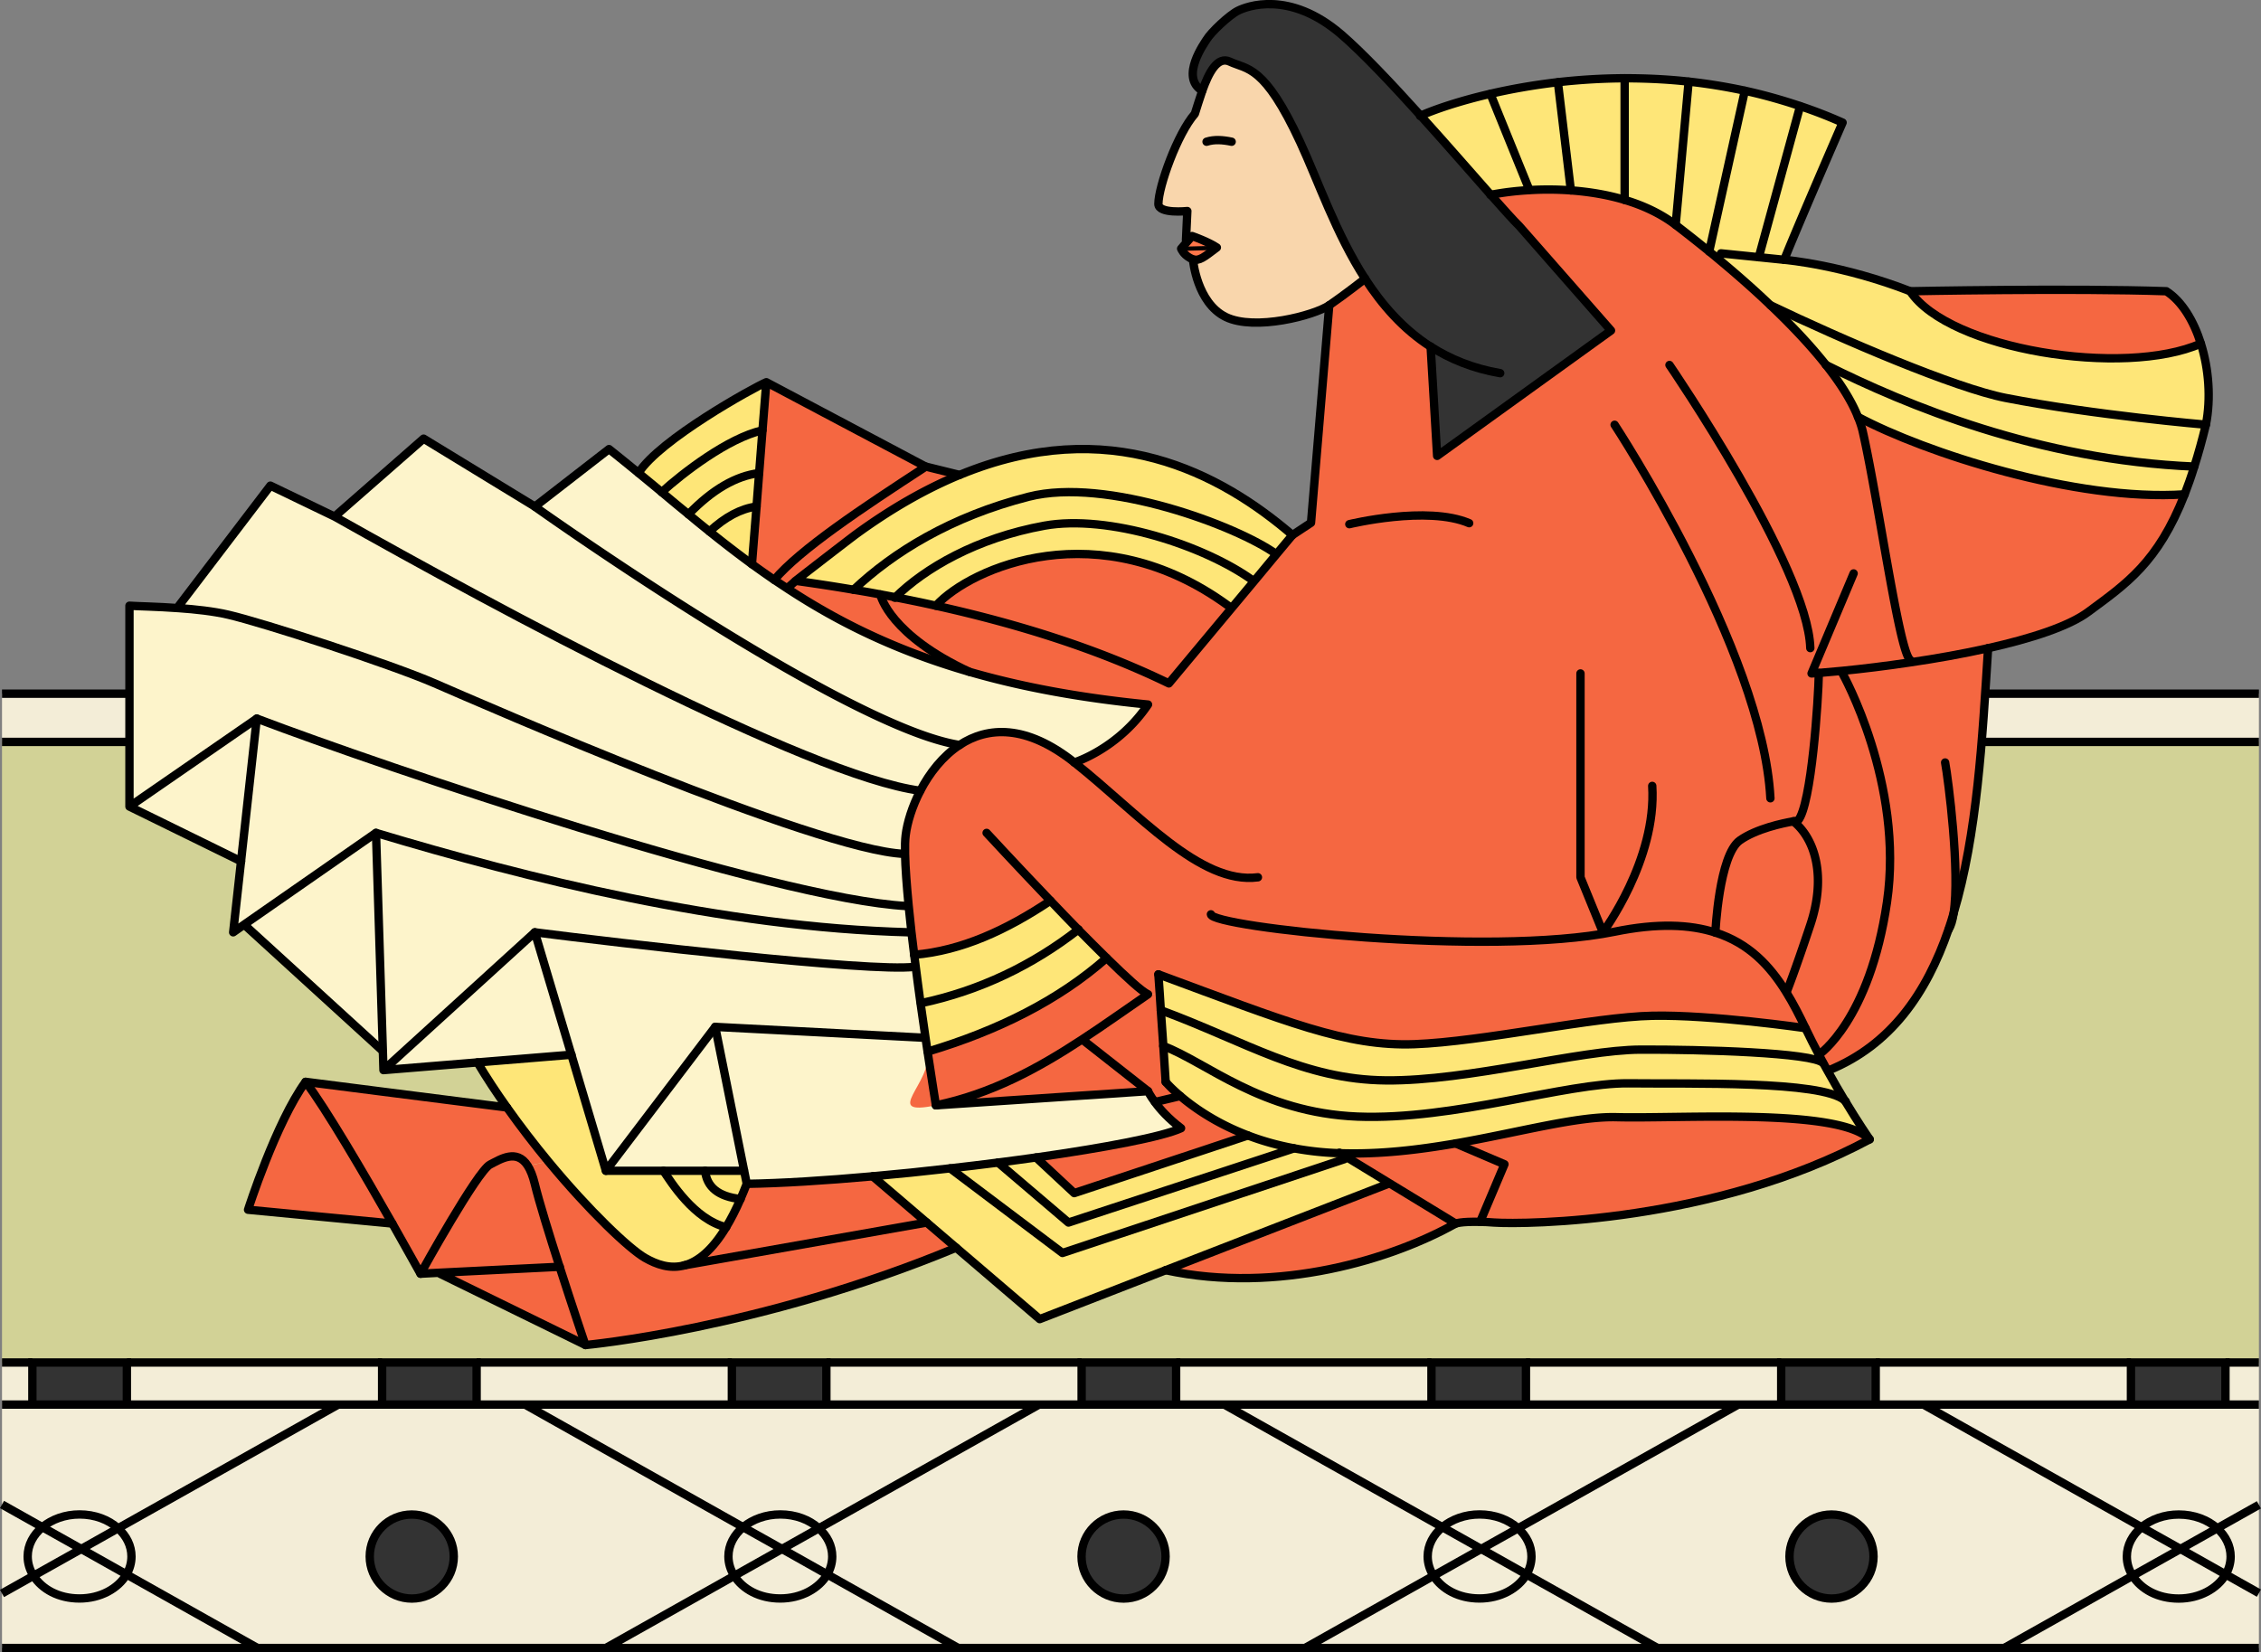 <svg xmlns="http://www.w3.org/2000/svg" viewBox="0 0 270.35 197.59"><rect x="0" y="0" width="270.35" height="197.59" fill="#808080" stroke="none"/><defs><style>.cls-1{stroke-miterlimit:10}.cls-1,.cls-3{fill:none;stroke:#000}.cls-10,.cls-11,.cls-5,.cls-6,.cls-7{stroke-width:0}.cls-5{fill:#f3edd7}.cls-3{stroke-linecap:round;stroke-linejoin:round}.cls-6{fill:#333}.cls-7{fill:#fdf4cb}.cls-10{fill:#fee678}.cls-11{fill:#f56741}</style></defs><g id="_レイヤー_3" data-name="レイヤー 3"><path d="M.24 162.95h3.62v5.03H.24zM270.1 190.53v6.56h-30.45l15.35-8.63c1.03 1.61 3.11 2.72 5.51 2.72s4.62-1.18 5.62-2.88l3.97 2.23Z" class="cls-5"/><path d="M270.1 179.97v10.56l-3.97-2.23c.38-.65.59-1.38.59-2.14 0-1.3-.62-2.48-1.61-3.38l4.99-2.8ZM270.1 167.98v11.99l-4.99 2.8c-1.14-1.01-2.77-1.64-4.59-1.64s-3.31.58-4.44 1.51l-26.09-14.66h40.11ZM270.1 82.96v5.77H.24v-5.77H270.1zM266.11 162.95h3.99v5.03h-3.99z" class="cls-5"/><path d="M266.72 186.15c0 .76-.21 1.49-.59 2.14l-5.42-3.05 4.39-2.47c1 .89 1.61 2.08 1.61 3.38ZM260.72 185.25l5.42 3.05c-1 1.7-3.13 2.88-5.62 2.88s-4.48-1.1-5.51-2.72l5.71-3.21Z" class="cls-5"/><path d="M254.8 162.95h11.3v5.03h-11.3z" class="cls-6"/><path d="m265.11 182.78-4.39 2.47-4.64-2.6c1.13-.93 2.7-1.51 4.44-1.51 1.82 0 3.46.63 4.59 1.64Z" class="cls-5"/><path d="m260.72 185.25-5.71 3.21c-.44-.69-.69-1.48-.69-2.31 0-1.37.68-2.6 1.77-3.51l4.64 2.6Z" class="cls-5"/><path d="m229.99 167.98 26.09 14.66c-1.09.9-1.77 2.14-1.77 3.51 0 .83.25 1.62.69 2.31l-15.35 8.63h-41.48l-15.65-8.8c.38-.65.59-1.38.59-2.14 0-1.3-.62-2.48-1.61-3.37l26.33-14.8h22.15Zm-5.96 18.17c0-2.77-2.25-5.02-5.02-5.02s-5.03 2.25-5.03 5.02 2.25 5.03 5.03 5.03 5.02-2.25 5.02-5.03Z" class="cls-5"/><path d="M254.8 167.98H224.29v-5.03h30.51v5.03z" class="cls-5"/><path d="M212.98 162.95h11.3v5.03h-11.3zM219.01 181.13c2.77 0 5.02 2.25 5.02 5.02s-2.25 5.03-5.02 5.03-5.03-2.25-5.03-5.03 2.25-5.02 5.03-5.02Z" class="cls-6"/><path d="m207.84 167.98-26.33 14.8c-1.14-1.02-2.77-1.65-4.59-1.65s-3.31.58-4.44 1.51l-26.09-14.66h61.45ZM182.46 167.98v-5.03h30.52v5.03h-30.52zM198.18 197.09h-42.13l15.35-8.63c1.03 1.61 3.12 2.72 5.51 2.72s4.62-1.18 5.62-2.88l15.65 8.8Z" class="cls-5"/><path d="M183.12 186.15c0 .76-.21 1.49-.59 2.14l-5.42-3.05 4.39-2.47c1 .89 1.61 2.07 1.61 3.37ZM177.11 185.25l5.42 3.05c-1 1.7-3.13 2.88-5.62 2.88s-4.48-1.1-5.51-2.72l5.71-3.21Z" class="cls-5"/><path d="M171.16 162.95h11.3v5.03h-11.3z" class="cls-6"/><path d="M176.91 181.13c1.82 0 3.46.63 4.59 1.65l-4.39 2.47-4.64-2.6c1.13-.93 2.7-1.51 4.44-1.51Z" class="cls-5"/><path d="m177.11 185.25-5.71 3.21c-.44-.69-.69-1.48-.69-2.31 0-1.37.68-2.6 1.77-3.51l4.64 2.6Z" class="cls-5"/><path d="m146.39 167.98 26.09 14.66c-1.09.9-1.77 2.14-1.77 3.51 0 .83.25 1.62.69 2.31l-15.35 8.63h-41.48l-15.65-8.8c.38-.65.59-1.38.59-2.14 0-1.3-.62-2.48-1.61-3.37l26.33-14.8h22.15Zm-7.02 18.17c0-2.77-2.25-5.02-5.02-5.02s-5.03 2.25-5.03 5.02 2.25 5.03 5.03 5.03 5.02-2.25 5.02-5.03Z" class="cls-5"/><path d="M171.16 167.98h-30.52v-5.03h30.52v5.03z" class="cls-5"/><path d="M129.33 162.95h11.3v5.03h-11.3zM134.35 181.13c2.77 0 5.02 2.25 5.02 5.02s-2.25 5.03-5.02 5.03-5.03-2.25-5.03-5.03 2.25-5.02 5.03-5.02Z" class="cls-6"/><path d="m124.24 167.98-26.33 14.8c-1.14-1.02-2.77-1.65-4.59-1.65s-3.31.58-4.44 1.51l-26.09-14.66h61.45ZM129.33 167.98H98.82v-5.03h30.51v5.03zM114.57 197.09H72.44l15.35-8.63c1.03 1.61 3.11 2.72 5.51 2.72s4.62-1.18 5.62-2.88l15.65 8.8Z" class="cls-5"/><path d="M99.52 186.15c0 .76-.21 1.49-.59 2.14l-5.42-3.05 4.39-2.47c1 .89 1.61 2.07 1.61 3.37ZM93.51 185.25l5.42 3.05c-1 1.7-3.13 2.88-5.62 2.88s-4.48-1.1-5.51-2.72l5.71-3.21Z" class="cls-5"/><path d="M87.51 162.95h11.3v5.03h-11.3z" class="cls-6"/><path d="M93.31 181.13c1.82 0 3.46.63 4.59 1.65l-4.39 2.47-4.64-2.6c1.13-.93 2.7-1.51 4.44-1.51Z" class="cls-5"/><path d="m93.51 185.25-5.71 3.21c-.44-.69-.69-1.48-.69-2.31 0-1.37.68-2.6 1.77-3.51l4.64 2.6Z" class="cls-5"/><path d="m62.78 167.98 26.09 14.66c-1.09.9-1.77 2.14-1.77 3.51 0 .83.25 1.62.69 2.31l-15.35 8.63H30.78l-15.65-8.8c.38-.65.59-1.38.59-2.14 0-1.3-.62-2.48-1.61-3.37l26.33-14.8h22.34Zm-8.53 18.17c0-2.77-2.25-5.02-5.02-5.02s-5.03 2.25-5.03 5.02 2.25 5.03 5.03 5.03 5.02-2.25 5.02-5.03Z" class="cls-5"/><path d="M87.51 167.98H56.99v-5.03h30.52v5.03z" class="cls-5"/><path d="M45.69 162.95h11.3v5.03h-11.3zM49.24 181.13c2.77 0 5.02 2.25 5.02 5.02s-2.25 5.03-5.02 5.03-5.03-2.25-5.03-5.03 2.25-5.02 5.03-5.02Z" class="cls-6"/><path d="M45.69 167.98H15.17v-5.03h30.52v5.03zM30.78 197.09H.24v-6.52L4 188.46c1.03 1.61 3.12 2.72 5.51 2.72s4.62-1.18 5.62-2.88l15.65 8.8ZM15.73 186.15c0 .76-.21 1.49-.59 2.14l-5.42-3.05 4.39-2.47c1 .89 1.61 2.07 1.61 3.37Z" class="cls-5"/><path d="M3.87 162.95h11.3v5.03H3.87z" class="cls-6"/><path d="m9.72 185.25 5.42 3.05c-1 1.7-3.13 2.88-5.62 2.88s-4.48-1.1-5.51-2.72l5.71-3.21ZM9.52 181.13c1.82 0 3.46.63 4.59 1.65l-4.39 2.47-4.64-2.6c1.13-.93 2.7-1.51 4.44-1.51Z" class="cls-5"/><path d="m9.72 185.25-5.71 3.21c-.44-.69-.69-1.48-.69-2.31 0-1.37.68-2.6 1.77-3.51l4.64 2.6Z" class="cls-5"/><path d="m.24 179.93 4.84 2.72c-1.09.9-1.77 2.14-1.77 3.51 0 .83.25 1.62.69 2.31l-3.76 2.11v-10.64Z" class="cls-5"/><path d="M212.98 162.95H.24V88.73H270.1v74.22H212.98z" style="fill:#d2d296;stroke-width:0"/><path d="M.24 167.98h40.2l-26.33 14.8c-1.14-1.02-2.77-1.65-4.59-1.65s-3.31.58-4.44 1.51l-4.84-2.72v-11.95Z" class="cls-5"/><path d="M270.1 197.09H.24M.24 82.96H270.1M.24 88.73H270.1M266.11 162.95h3.99M224.29 162.95h30.51M182.46 162.95h30.52M140.64 162.95h30.52M98.82 162.95h30.51M56.99 162.95h30.52M15.17 162.95h30.52M.24 162.95h3.63M266.11 167.98h3.99M224.29 167.98H254.8M182.46 167.98h30.52M140.64 167.98h30.52M98.82 167.98h30.51M56.99 167.98h30.52M15.17 167.98h30.52M.24 167.98h3.63M72.45 197.09l15.35-8.63 5.71-3.21 4.39-2.47 26.34-14.8" class="cls-1"/><path d="m114.57 197.09-15.64-8.79-5.42-3.05-4.64-2.6-26.09-14.67M139.37 186.15c0 2.78-2.25 5.03-5.02 5.03s-5.03-2.25-5.03-5.03 2.25-5.02 5.03-5.02 5.02 2.25 5.02 5.02ZM224.02 186.15c0 2.78-2.25 5.03-5.02 5.03s-5.03-2.25-5.03-5.03 2.25-5.02 5.03-5.02 5.02 2.25 5.02 5.02Z" class="cls-1"/><path d="M97.9 182.78c1 .89 1.61 2.07 1.61 3.37 0 .76-.21 1.49-.59 2.14-1 1.7-3.13 2.88-5.62 2.88s-4.48-1.1-5.51-2.72c-.44-.69-.69-1.48-.69-2.31 0-1.37.68-2.6 1.77-3.51 1.13-.93 2.7-1.51 4.44-1.51 1.82 0 3.46.63 4.59 1.65ZM.24 190.57 4 188.46l5.72-3.21 4.39-2.47 26.33-14.8" class="cls-1"/><path d="m30.78 197.09-15.64-8.79-5.42-3.05-4.64-2.6-4.84-2.72" class="cls-1"/><path d="M14.11 182.78c1 .89 1.61 2.07 1.61 3.37 0 .76-.21 1.49-.59 2.14-1 1.7-3.13 2.88-5.62 2.88s-4.48-1.1-5.51-2.72c-.44-.69-.69-1.48-.69-2.31 0-1.37.68-2.6 1.77-3.51 1.13-.93 2.7-1.51 4.44-1.51 1.82 0 3.46.63 4.59 1.65ZM156.05 197.09l15.35-8.63 5.71-3.21 4.4-2.47 26.33-14.8" class="cls-1"/><path d="m198.18 197.09-15.65-8.79-5.42-3.05-4.63-2.6-26.09-14.67" class="cls-1"/><path d="M181.51 182.78c1 .89 1.61 2.07 1.61 3.37 0 .76-.21 1.49-.59 2.14-1 1.7-3.13 2.88-5.62 2.88s-4.48-1.1-5.51-2.72c-.44-.69-.69-1.48-.69-2.31 0-1.37.68-2.6 1.77-3.51 1.13-.93 2.7-1.51 4.44-1.51 1.82 0 3.46.63 4.59 1.65ZM239.65 197.09l15.35-8.63 5.72-3.21 4.39-2.47 4.99-2.81" class="cls-1"/><path d="m270.1 190.53-3.97-2.23-5.41-3.05-4.64-2.6-26.09-14.67" class="cls-1"/><path d="M265.11 182.78c1 .89 1.61 2.08 1.61 3.38 0 .76-.21 1.49-.59 2.14-1 1.7-3.13 2.88-5.62 2.88s-4.48-1.1-5.51-2.72c-.44-.69-.69-1.48-.69-2.31 0-1.37.68-2.6 1.77-3.51 1.13-.93 2.7-1.51 4.44-1.51 1.82 0 3.46.63 4.59 1.64ZM54.26 186.15c0 2.78-2.25 5.03-5.02 5.03s-5.03-2.25-5.03-5.03 2.25-5.02 5.03-5.02 5.02 2.25 5.02 5.02ZM3.87 162.95h11.3v5.03H3.87zM45.69 162.95h11.3v5.03h-11.3zM87.51 162.95h11.3v5.03h-11.3zM129.33 162.95h11.3v5.03h-11.3zM171.16 162.95h11.3v5.03h-11.3zM212.98 162.95h11.3v5.03h-11.3zM254.8 162.95h11.3v5.03h-11.3z" class="cls-1"/></g><g id="_レイヤー_2" data-name="レイヤー 2"><path d="M114.74 56.8c17.86-7.38 31.21-.19 39.8 7.19l-1.92 2.3-.06-.05c-4.61-3.33-20.23-9.2-29.54-6.84-9.31 2.37-16.22 6.66-20.95 11.13-2.27-.39-4.59-.74-6.94-1.07 0 0 3.99-3.11 7.09-5.47 4.38-3.21 8.56-5.56 12.51-7.19Z" class="cls-10"/><path d="M92.58 69.34c3.06-3.62 10.46-8.56 18.11-13.54l4.05 1c-3.95 1.63-8.13 3.98-12.51 7.19-3.11 2.36-7.09 5.47-7.09 5.47l-1.02.9c-.52-.34-1.03-.68-1.54-1.02Z" class="cls-11"/><path d="M263.16 41.09c.95 3.02 1.22 6.56.6 9.71 0 0-13.3-1.14-23.94-3.2-6.03-1.18-19.51-6.95-28.13-11.09-2.14-2.05-4.36-3.98-6.37-5.64l.47-.56 4.51.46 3.03.31c.31.03 7.02.63 15.06 3.76 4.65 7 25.6 10.32 34.75 6.26Z" class="cls-10"/><path d="M263.16 41.09c-9.14 4.06-30.09.74-34.75-6.26 0 0 19.4-.39 30.62 0 1.84 1.18 3.26 3.5 4.13 6.26Z" class="cls-11"/><path d="M263.76 50.8c-.45 1.84-.91 3.51-1.39 5.01-18.66-.79-34.35-7.32-44.02-12.14-1.91-2.43-4.25-4.87-6.65-7.16 8.62 4.14 22.1 9.91 28.13 11.09 10.64 2.07 23.94 3.2 23.94 3.2Z" class="cls-10"/><path d="M262.37 55.8c-.37 1.2-.76 2.3-1.15 3.31-13.06.89-31.15-5.02-39.05-9.26-.79-1.97-2.14-4.07-3.81-6.19 9.67 4.82 25.36 11.35 44.02 12.14Z" class="cls-10"/><path d="M222.16 49.86c7.9 4.24 26 10.14 39.05 9.26-3.2 8.19-6.99 10.7-11.5 14.04-2.35 1.75-6.89 3.21-12 4.36-3 .67-6.19 1.24-9.27 1.69l-.04-.29c-1.33-1-3.77-18.92-5.65-27.23-.13-.59-.33-1.21-.59-1.83Z" class="cls-11"/><path d="M233.59 109.25v.03c-.18.63-.38 1.26-.59 1.88-2.64 7.7-6.95 13.84-14.28 16.84l-.17.1c-.17-.31-.35-.63-.53-.96-.17-.32-.35-.65-.52-.98 0 0 6.08-4.07 8.15-18.26 2.07-14.19-5.32-27.34-5.32-27.34l-.03-.31c2.44-.24 5.25-.58 8.17-1.02 3.08-.45 6.28-1.02 9.27-1.69-.69 10.84-1.3 22.3-4.13 31.73Z" class="cls-11"/><path d="M205.12 111.54c3.99 1.28 6.51 3.96 8.45 7.09.86 1.38 1.6 2.85 2.31 4.32 0 0-11.23-1.62-18.29-1.48-7.06.15-20.28 3.11-28.45 3.4-8.16.3-15.33-2.7-30.62-8.35l.16 2.28-1.4.1c-.74-.33-2.62-2.05-4.95-4.34-1.06-1.04-2.21-2.2-3.39-3.39-1.1-1.14-2.23-2.31-3.33-3.46-5.22 3.49-10.6 5.99-16.3 6.47-.11-.91-.23-1.82-.33-2.71-.12-1.08-.23-2.13-.33-3.13-.23-2.41-.4-4.57-.43-6.23-.02-.89 0-1.65.07-2.21.18-1.5.77-3.44 1.75-5.33 1.09-2.1 2.67-4.14 4.71-5.48 3.35-2.2 7.95-2.47 13.7 2.09 0 0 5.25-1.62 8.82-6.93-8.31-.82-15.32-2.16-21.38-3.92-9.39-4.38-10.57-8.99-10.63-9.24.6.1 1.2.22 1.79.34 1.64.31 3.26.64 4.86 1.01 10.25 2.27 19.62 5.29 27.85 9.29l7.48-8.97 2.71-3.25 2.67-3.22 1.92-2.3 2.22-1.48 2.18-26.01c1.84-1.26 4.29-3.18 4.29-3.18 2.04 3.15 4.55 6.02 7.82 8.12s.78 13.08.78 13.08l20.79-14.99-10.96-12.49c-.67-.65-1.88-2.01-3.43-3.75a35 35 0 0 1 4.62-.56c1.56-.1 3.26-.1 4.98.03 2.14.16 4.34.51 6.43 1.14 2.21.66 4.31 1.63 6.1 3 1.12.86 2.5 1.94 4.01 3.17.3.25.63.51.95.79 2.01 1.67 4.23 3.59 6.37 5.64 2.41 2.29 4.74 4.73 6.65 7.15 1.68 2.13 3.02 4.23 3.81 6.2.26.63.46 1.24.59 1.83 1.88 8.31 4.32 26.23 5.65 27.23l.04.29c-2.92.44-5.73.78-8.17 1.02-1 .1-1.94.18-2.8.25-.05 3.09-.87 15.8-2.49 17.65 0 0-.2.03-.55.1-1.26.21-4.43.88-6.4 2.27-2.51 1.77-2.93 11.04-2.93 11.04Z" class="cls-11"/><path d="M220.31 80.54s7.39 13.15 5.32 27.34c-2.08 14.19-8.15 18.26-8.15 18.26-.54-1.02-1.08-2.08-1.61-3.19-.71-1.48-1.45-2.94-2.31-4.32l.1-.05s.89-2.16 2.8-7.93c1.93-5.75.63-10.3-2.02-12.42.35-.07.55-.1.55-.1 1.62-1.85 2.44-14.56 2.49-17.65.86-.07 1.8-.16 2.8-.25l.03.31ZM223.54 136.24l.02.02c-18.58 9.98-41.15 10.2-44.92 9.95-.63-.04-1.18-.07-1.66-.08l2.92-6.89-5.84-2.49c7.63-1.33 14.47-3.26 19.23-3.14 7.75.2 26.6-1.12 30.26 2.63Z" class="cls-11"/><path d="M160.26 137.92c-.43 0-.88-.03-1.32-.06-1.49-.1-2.9-.28-4.22-.53a30.03 30.03 0 0 1-5.51-1.54c-3.82-1.46-6.49-3.36-8.08-4.71-1.17-1-1.75-1.69-1.75-1.69l-.29-4.29c5.11 1.89 11.69 7.98 23.24 8.44 11.56.45 24.85-4.05 32.38-3.98 7.41.09 23.07-.34 25.86 2.04l.02.02c1.61 2.67 2.81 4.41 2.95 4.62-3.66-3.75-22.5-2.43-30.26-2.63-4.76-.12-11.6 1.81-19.23 3.14-4.41.76-9.09 1.33-13.79 1.17Z" class="cls-10"/><path d="M218.53 128.08c.72 1.29 1.42 2.48 2.04 3.53-2.79-2.38-18.45-1.95-25.86-2.04-7.53-.08-20.81 4.43-32.38 3.98-11.56-.46-18.14-6.55-23.24-8.44l-.3-4.28c10.19 3.77 17.08 8.31 26.94 8.39 9.86.09 23.12-3.65 30.41-3.68 7.29-.03 20.64.36 21.84 1.61.18.31.36.63.53.95Z" class="cls-10"/><path d="M217.48 126.14c.17.33.35.66.52.98-1.21-1.24-14.55-1.63-21.84-1.6-7.28.03-20.54 3.77-30.41 3.68-9.86-.08-16.75-4.62-26.94-8.39l-.13-2.01-.16-2.28c15.29 5.65 22.46 8.65 30.62 8.35 8.17-.3 21.39-3.26 28.45-3.4 7.06-.15 18.29 1.48 18.29 1.48.53 1.1 1.07 2.17 1.61 3.19Z" class="cls-10"/><path d="M214.44 98.23c2.66 2.13 3.95 6.68 2.02 12.42-1.92 5.77-2.8 7.93-2.8 7.93l-.1.05c-1.94-3.13-4.45-5.81-8.45-7.09 0 0 .42-9.27 2.93-11.04 1.97-1.39 5.14-2.06 6.4-2.27Z" class="cls-11"/><path d="M215.24 12.7c1.68.56 3.38 1.22 5.07 1.97-5.58 12.88-6.9 16.2-6.97 16.4l-3.03-.31 4.94-18.06Z" class="cls-10"/><path d="m215.24 12.7-4.94 18.06-4.51-.46-.47.56c-.32-.28-.64-.54-.95-.78s4.26-19.21 4.26-19.21c2.18.47 4.38 1.08 6.61 1.83Z" class="cls-10"/><path d="m208.63 10.86-4.26 19.21c-1.51-1.23-2.89-2.31-4.01-3.17l1.55-17.13c2.2.23 4.44.59 6.72 1.09ZM201.91 9.76l-1.55 17.14c-1.79-1.36-3.88-2.34-6.1-3V9.36c2.46 0 5.02.11 7.65.4Z" class="cls-10"/><path d="M194.26 9.36V23.9c-2.09-.63-4.29-.98-6.43-1.14l-1.55-12.93c2.49-.29 5.17-.47 7.99-.48Z" class="cls-10"/><path d="M171.06 41.45c-3.27-2.11-5.78-4.98-7.82-8.13-3.5-5.42-5.6-11.67-7.76-16.33-4.32-9.31-6.32-8.65-8.42-9.64-1.48-.69-2.52 1.31-3.3 3.51-2.73-1.62.35-5.81.52-6.11.53-.89 2.71-2.94 3.76-3.46 1.04-.52 6.13-2.49 12.34 2.83 2.51 2.15 6.02 5.87 9.49 9.72 3.06 3.39 6.08 6.87 8.38 9.46 1.55 1.75 2.76 3.1 3.43 3.75l10.96 12.49-20.79 14.99-.78-13.08Z" class="cls-6"/><path d="m186.28 9.84 1.55 12.93c-1.72-.12-3.41-.12-4.98-.03v-.07l-4.65-11.44a71.33 71.33 0 0 1 8.07-1.4Z" class="cls-10"/><path d="M182.85 22.67v.07c-1.71.1-3.28.3-4.61.56-2.3-2.6-5.32-6.08-8.38-9.46 1.68-.73 4.58-1.74 8.35-2.61s4.64 11.45 4.64 11.45Z" class="cls-10"/><path d="m179.89 139.24-2.92 6.89c-2.36-.06-2.93.21-2.93.21l-7.99-4.87-5.13-3.13-.67-.41c4.7.16 9.38-.41 13.79-1.17l5.84 2.49Z" class="cls-11"/><path d="m166.06 141.47 7.99 4.87c-7.54 4.25-21.23 8.47-34.67 5.58s26.61-10.34 26.61-10.34l.07-.11Z" class="cls-11"/><path d="m166.06 141.47-.07.11-26.61 10.33-15.06 5.85-9.98-8.54-3.53-3.01-6.46-5.53c3.03-.27 6.16-.59 9.26-.95l13.42 10.12 33.71-11.23.18-.3 5.13 3.13Z" class="cls-10"/><path d="M163.23 33.33s-2.45 1.92-4.29 3.18c-1.8 1.22-8.91 3.1-12.38 1.41-3.47-1.7-3.92-6.84-3.92-6.84v-.06c.74.23 1.28-.22 2.85-1.41-1.03-.7-2.96-1.37-2.96-1.37l-.55.63-.17-.15.16-3.48s-3.46.37-3.46-.85c0-2.07 2.28-8.42 4.36-10.78.26-.81.55-1.79.88-2.73.78-2.2 1.82-4.2 3.3-3.51 2.1.99 4.1.33 8.42 9.64 2.16 4.66 4.26 10.91 7.76 16.33Z" style="stroke-width:0;fill:#f9d6ac"/><path d="m160.93 138.33-.18.3-33.71 11.23-13.42-10.12c1.93-.22 3.85-.45 5.72-.69l8.42 7.17 26.97-8.86a35.526 35.526 0 0 0 5.54.58l.67.41Z" class="cls-10"/><path d="m154.72 137.33-26.97 8.87-8.42-7.17c1.55-.2 3.06-.4 4.54-.61l4.58 4.26 20.76-6.89c1.63.63 3.46 1.16 5.51 1.54ZM105.26 71.09c-1.05-.2-2.12-.39-3.19-.56 4.73-4.47 11.64-8.76 20.95-11.13 9.31-2.36 24.93 3.52 29.54 6.84l.06.05-2.67 3.22-.05-.04c-5.84-4.25-17.36-7.99-25.01-6.61-8.13 1.47-14.33 5.11-17.83 8.57-.59-.12-1.19-.23-1.79-.34Z" class="cls-10"/><path d="m149.95 69.51-2.71 3.25-.38-.32c-15.44-11.26-30.74-4.6-34.95 0-1.6-.36-3.22-.69-4.86-1.01 3.51-3.46 9.71-7.1 17.83-8.57 7.65-1.38 19.17 2.36 25.01 6.61l.05.04Z" class="cls-10"/><path d="m149.21 135.8-20.76 6.89-4.58-4.26c8.3-1.18 15.14-2.48 17.35-3.5-1.52-1.15-2.52-2.28-3.13-3.13l3.03-.72c1.59 1.35 4.26 3.26 8.08 4.71ZM147.24 72.76l-7.48 8.97c-8.23-4-17.61-7.02-27.85-9.29 4.21-4.6 19.51-11.26 34.95 0l.38.32Z" class="cls-11"/><path d="M142.53 28.23s1.93.67 2.96 1.37c-1.57 1.19-2.11 1.64-2.85 1.41-.12-.04-.26-.1-.4-.18-.78-.43-1.02-1.09-1.02-1.09l.76-.88.55-.63Z" style="fill:#ff764a;stroke-width:0"/><path d="m139.1 125.1.29 4.29s.57.69 1.75 1.69l-3.03.72c-.59-.78-.82-1.3-.82-1.3l-7.88-6.19c2.67-1.75 5.25-3.6 7.88-5.4l1.4-.1.13 2.01.3 4.28Z" class="cls-11"/><path d="m88.98 140.02-3.46-17.22 25 1.3.14-.02c.09.58.17 1.14.25 1.68.56 3.79 1 6.42 1 6.42l25.35-1.69s.23.52.82 1.3c.61.84 1.61 1.98 3.13 3.13-2.21 1.02-9.05 2.32-17.35 3.5a390.708 390.708 0 0 1-10.26 1.3c-3.11.36-6.23.68-9.26.95-5.66.51-10.97.84-15.06.9l-.31-1.55Z" class="cls-7"/><path d="m137.27 130.5-25.35 1.69c6.63-1.37 12.19-4.42 17.47-7.88l7.88 6.19Z" class="cls-11"/><path d="M132.32 114.57c2.33 2.29 4.21 4.01 4.95 4.34-2.63 1.8-5.22 3.66-7.88 5.4-5.28 3.46-10.84 6.51-17.47 7.88s-.43-2.63-1-6.42c8.46-2.53 15.69-6.16 21.4-11.2Z" class="cls-11"/><path d="M79.13 58.85c1.07.89 2.14 1.78 3.2 2.65.83.7 1.67 1.38 2.51 2.06 1.66 1.33 3.33 2.63 5.07 3.9.87.63 1.75 1.27 2.67 1.88.5.35 1.02.69 1.54 1.02.1.07.21.14.32.21 5.94 3.85 12.73 7.23 21.45 9.76 6.07 1.76 13.08 3.11 21.38 3.92-3.57 5.3-8.82 6.93-8.82 6.93-5.75-4.57-10.35-4.29-13.7-2.09-13.69-2.09-50.8-28.51-50.8-28.51l8.87-6.88c1.2.96 2.37 1.91 3.53 2.86.94.77 1.86 1.54 2.78 2.29Z" class="cls-7"/><path d="M128.93 111.17c1.18 1.2 2.33 2.35 3.39 3.39-5.71 5.04-12.95 8.67-21.4 11.2-.08-.54-.16-1.09-.25-1.68-.19-1.29-.39-2.67-.59-4.11h.03c7.06-1.51 13.36-4.57 18.82-8.81Z" class="cls-10"/><path d="M125.6 107.72c1.09 1.15 2.22 2.32 3.33 3.46-5.46 4.25-11.76 7.3-18.82 8.8h-.03c-.2-1.42-.39-2.89-.58-4.37l-.18-1.42c5.7-.48 11.08-2.98 16.3-6.47Z" class="cls-10"/><path d="M66.92 151.5c-1.22-3.79-2.45-7.78-2.97-9.92-.23-.96-.52-1.66-.84-2.16l2.46-.5c4.91 5.94 9.65 10.43 11.56 11.53 1.35.77 2.99 1.38 4.78.87l28.89-5.11 3.53 3.01c-23.49 9.75-44.32 11.64-44.32 11.64-.08-.25-1.57-4.66-3.08-9.36Z" class="cls-11"/><path d="m110.81 146.21-28.89 5.11c1.55-.45 3.23-1.75 4.91-4.54.57-.94 1.15-2.06 1.72-3.37.25-.56.49-1.17.75-1.82 4.09-.06 9.39-.39 15.06-.9l6.46 5.53ZM91.63 45.71l19.06 10.1c-7.65 4.98-15.06 9.92-18.11 13.54-.91-.62-1.8-1.25-2.67-1.88l.55-6.88.31-4 .4-5.11.46-5.77Z" class="cls-11"/><path d="m68.32 126.14-4.37-14.64c9.83 1.26 40.1 4.79 45.36 4.13l.18-.03a394.883 394.883 0 0 0 1.17 8.49l-.14.02-25-1.3-13.08 17.22-4.13-13.88ZM114.75 89.09c-2.04 1.34-3.61 3.38-4.71 5.48-13.48-1.78-50.67-21.86-70.03-32.79l10.64-9.32 13.3 8.12s37.11 26.42 50.8 28.51Z" class="cls-7"/><path d="m45.78 125.71-.82-26.1c17.96 5.39 41.37 11.3 63.8 11.89l.22-.03c.1.89.22 1.8.33 2.71l.18 1.42-.18.03c-5.26.66-35.53-2.87-45.36-4.13l-18.1 16.48-.07-2.27Z" class="cls-7"/><path d="m108.98 111.48-.22.03c-22.43-.6-45.84-6.5-63.8-11.89L29.2 110.59l-1.31.92.94-8.49 1.88-17.07c15.14 5.76 61.8 21.57 77.71 22.42l.23-.02c.1 1.01.21 2.06.33 3.13Z" class="cls-7"/><path d="m108.65 108.34-.23.02c-15.91-.85-62.57-16.66-77.71-22.42L15.48 96.46V72.44c.93.07 3.27.1 5.89.29 1.99.14 4.14.37 5.94.79 4.14.96 19.21 5.84 24.68 8.21 5.46 2.36 45.62 19.94 56.13 20.39h.1c.03 1.66.19 3.82.43 6.23Z" class="cls-7"/><path d="M110.04 94.57c-.98 1.89-1.57 3.83-1.75 5.33-.07.56-.09 1.32-.07 2.21h-.1c-10.51-.44-50.67-18.02-56.13-20.39-5.47-2.37-20.54-7.25-24.68-8.21-1.8-.42-3.95-.65-5.94-.79l.03-.29 10.94-14.36 7.68 3.7c19.36 10.93 56.56 31.01 70.03 32.79Z" class="cls-7"/><path d="M105.26 71.09c.06.25 1.23 4.86 10.63 9.24-8.73-2.53-15.52-5.9-21.45-9.76-.11-.07-.22-.14-.32-.21l1.02-.9c2.34.33 4.66.68 6.94 1.07 1.07.17 2.14.36 3.19.56Z" class="cls-11"/><path d="m91.63 45.71-.46 5.77c-4.1.89-9.57 5.14-12.04 7.38-.92-.76-1.84-1.52-2.78-2.29 2.53-3.99 13.73-10.19 15.28-10.85Z" class="cls-10"/><path d="m91.17 51.47-.4 5.11c-2.75.34-5.57 1.95-8.44 4.92-1.07-.87-2.14-1.75-3.2-2.65 2.47-2.24 7.94-6.49 12.04-7.38Z" class="cls-10"/><path d="m90.77 56.58-.31 4c-1.88.24-3.74 1.24-5.62 2.98-.84-.68-1.68-1.35-2.51-2.06 2.87-2.97 5.69-4.58 8.44-4.92Z" class="cls-10"/><path d="m90.46 60.58-.55 6.88a141.59 141.59 0 0 1-5.07-3.9c1.88-1.74 3.74-2.73 5.62-2.98ZM88.98 140.02l.31 1.55c-.25.65-.49 1.26-.75 1.82-2.65-.29-4.04-1.42-4.24-3.38h4.67Z" class="cls-10"/><path d="m85.52 122.81 3.46 17.21H72.45l13.07-17.21z" class="cls-7"/><path d="M88.55 143.4a28.28 28.28 0 0 1-1.72 3.37c-3.8-.9-6.62-5.41-7.5-6.75h4.98c.2 1.95 1.59 3.09 4.24 3.38Z" class="cls-10"/><path d="M60.62 132.45a86.006 86.006 0 0 1-3.53-5.39l11.23-.92 4.13 13.88h6.88c.89 1.34 3.7 5.84 7.5 6.75-1.68 2.79-3.36 4.09-4.91 4.54-1.8.51-3.44-.1-4.78-.87-1.92-1.1-6.65-5.59-11.56-11.53a111.61 111.61 0 0 1-4.95-6.46Z" class="cls-10"/><path d="m70 160.85-17.39-8.53v-.11l14.31-.71c1.51 4.7 3 9.11 3.08 9.35Z" class="cls-11"/><path d="m63.95 111.5 4.37 14.64-11.23.92-11.24.92 18.1-16.48z" class="cls-7"/><path d="m66.92 151.5-14.32.71-2.31.11c.2-.38 6.78-12.25 8.3-13.05 1.25-.64 3.19-1.92 4.51.14.32.5.61 1.21.84 2.16.52 2.14 1.75 6.13 2.97 9.92Z" class="cls-11"/><path d="m65.56 138.91-2.46.5c-1.33-2.06-3.26-.78-4.51-.14-1.52.8-8.1 12.67-8.3 13.05s-1.41-2.54-3.36-5.99c-3.26-5.71-8.03-13.9-10.38-16.95l8.99 1.15 15.09 1.92c1.61 2.27 3.29 4.45 4.95 6.46Z" class="cls-11"/><path d="m46.92 146.34-17.25-1.65s3.33-10.42 6.88-15.3c2.35 3.05 7.13 11.24 10.38 16.95Z" class="cls-11"/><path d="m44.96 99.61.82 26.1-16.58-15.13 15.76-10.97zM30.7 85.94l-1.87 17.07-13.35-6.55L30.7 85.94z" class="cls-7"/><path d="M171.06 41.45c2.34 1.5 5.08 2.62 8.32 3.18M141.81 28.72l.16-3.48s-3.46.37-3.46-.85c0-2.07 2.28-8.42 4.36-10.78.26-.81.55-1.79.88-2.73.78-2.2 1.82-4.2 3.3-3.51 2.1.99 4.1.33 8.42 9.64 2.16 4.66 4.26 10.91 7.76 16.33 2.04 3.15 4.55 6.02 7.82 8.12" class="cls-3"/><path d="M142.65 31.01c.74.23 1.28-.22 2.85-1.41-1.03-.7-2.96-1.37-2.96-1.37l-.55.63-.76.88s.24.65 1.02 1.09c.14.08.28.14.4.18Z" class="cls-3"/><path d="m141.81 29.74 2.99-.08" style="stroke-linecap:round;stroke-linejoin:round;stroke-width:.5px;fill:none;stroke:#000"/><path d="M142.65 31.07s.44 5.14 3.92 6.84c3.47 1.69 10.58-.18 12.38-1.41 1.84-1.26 4.29-3.18 4.29-3.18" class="cls-3"/><path d="M171.06 41.44h0l.78 13.08 20.79-14.99-10.96-12.49c-.67-.65-1.88-2.01-3.43-3.75-2.3-2.6-5.32-6.08-8.38-9.46-3.47-3.85-6.98-7.56-9.49-9.72-6.21-5.32-11.3-3.35-12.34-2.83-1.05.52-3.23 2.57-3.76 3.46-.17.3-3.26 4.49-.52 6.11M102.07 70.53c4.73-4.47 11.64-8.76 20.95-11.13 9.31-2.36 24.93 3.52 29.54 6.84" class="cls-3"/><path d="m107 71.49.05-.05c3.51-3.46 9.71-7.1 17.83-8.57 7.65-1.38 19.17 2.36 25.01 6.61" class="cls-3"/><path d="M111.91 72.44c4.21-4.6 19.51-11.26 34.95 0M154.54 63.99l2.22-1.47 2.18-26.02" class="cls-3"/><path d="m154.54 63.99-1.92 2.3-2.67 3.22-2.71 3.25-7.48 8.97c-8.23-4-17.61-7.02-27.85-9.29-1.6-.36-3.22-.69-4.86-1.01-.59-.12-1.19-.23-1.79-.34-1.05-.2-2.12-.39-3.19-.56-2.27-.39-4.59-.74-6.94-1.07 0 0 3.99-3.11 7.09-5.47 4.38-3.21 8.56-5.56 12.51-7.19M213.33 31.07l-3.03-.31-4.52-.46M169.8 13.86s.03-.02.06-.03c1.68-.73 4.58-1.74 8.35-2.61 2.37-.55 5.08-1.04 8.07-1.39 2.49-.28 5.17-.46 7.99-.47 2.46 0 5.02.11 7.65.4 2.2.24 4.44.6 6.72 1.09 2.18.48 4.38 1.09 6.61 1.84 1.68.56 3.38 1.22 5.07 1.97-5.58 12.88-6.9 16.2-6.97 16.4M218.35 43.67c1.68 2.12 3.02 4.22 3.81 6.19.26.63.46 1.24.59 1.83 1.88 8.31 4.32 26.23 5.65 27.23M204.37 30.08c.3.24.63.5.95.78 2.01 1.67 4.23 3.59 6.37 5.64 2.41 2.29 4.74 4.73 6.65 7.15M178.21 23.3h.03a35 35 0 0 1 4.62-.56c1.56-.1 3.26-.1 4.98.03 2.14.16 4.34.51 6.43 1.14 2.21.66 4.31 1.63 6.1 3 1.12.86 2.5 1.94 4.01 3.17" class="cls-3"/><path d="m221.64 68.58-5.03 11.96c.28-.02.56-.04.87-.06.86-.07 1.8-.16 2.8-.25 2.44-.24 5.25-.58 8.17-1.02 3.08-.45 6.28-1.02 9.27-1.69 5.11-1.15 9.65-2.6 12-4.36 4.51-3.34 8.29-5.85 11.5-14.04.39-1.01.78-2.11 1.15-3.31.48-1.5.94-3.17 1.39-5.01.62-3.14.35-6.69-.6-9.71-.87-2.76-2.29-5.08-4.13-6.26-11.23-.39-30.62 0-30.62 0-8.05-3.13-14.75-3.73-15.06-3.76h0" class="cls-3"/><path d="M228.4 34.83c4.65 7 25.6 10.32 34.75 6.26M211.69 36.5c8.62 4.14 22.1 9.91 28.13 11.09 10.64 2.07 23.94 3.2 23.94 3.2M222.16 49.86c7.9 4.24 26 10.14 39.05 9.26M218.32 43.65h.02c9.67 4.83 25.36 11.36 44.02 12.15M233.58 109.27c-.18.63-.38 1.26-.59 1.88-2.64 7.7-6.95 13.84-14.28 16.84M237.72 77.51c-.69 10.84-1.3 22.3-4.13 31.73M193.06 50.8s17.69 26.94 18.63 44.67M199.62 43.65s16.55 24.17 16.84 33.86M220.31 80.54s7.39 13.15 5.32 27.34c-2.08 14.19-8.15 18.26-8.15 18.26M188.98 80.54v24.39l2.68 6.57s6.46-8.64 5.9-17.51" class="cls-3"/><path d="M217.48 80.48c-.05 3.09-.87 15.8-2.49 17.65 0 0-.2.03-.55.1-1.26.21-4.43.88-6.4 2.27-2.51 1.77-2.93 11.04-2.93 11.04" class="cls-3"/><path d="M214.43 98.22h0c2.66 2.14 3.95 6.69 2.02 12.43-1.92 5.77-2.8 7.93-2.8 7.93M128.45 91.19s5.25-1.62 8.82-6.93c-8.31-.82-15.32-2.16-21.38-3.92-8.73-2.53-15.52-5.9-21.45-9.76-.11-.07-.22-.14-.32-.21-.52-.34-1.03-.68-1.54-1.02-.91-.62-1.8-1.25-2.67-1.88a141.59 141.59 0 0 1-5.07-3.9c-.84-.68-1.68-1.35-2.51-2.06-1.07-.87-2.14-1.75-3.2-2.65-.92-.76-1.84-1.52-2.78-2.29-1.15-.95-2.33-1.9-3.53-2.86l-8.87 6.88s37.11 26.42 50.8 28.51" class="cls-3"/><path d="m63.95 60.58-13.3-8.12-10.64 9.32c19.36 10.93 56.56 31.01 70.03 32.79M40.01 61.78l-7.68-3.7-10.94 14.36M108.12 102.12c-10.51-.44-50.67-18.02-56.13-20.39-5.47-2.37-20.54-7.25-24.68-8.21-1.8-.42-3.95-.65-5.94-.79-2.61-.19-4.96-.22-5.89-.29v24.02l15.23-10.52c15.14 5.76 61.8 21.57 77.71 22.42M15.48 96.46l13.35 6.55" class="cls-3"/><path d="m30.7 85.94-1.88 17.07-.94 8.49 1.31-.92 15.76-10.97c17.96 5.39 41.37 11.3 63.8 11.89" class="cls-3"/><path d="m44.96 99.61.82 26.1.07 2.27 18.1-16.48c9.83 1.26 40.1 4.79 45.36 4.13M45.85 127.98l11.24-.92 11.23-.92h.01" class="cls-3"/><path d="m63.95 111.5 4.37 14.64 4.13 13.88 13.07-17.21 25 1.3M111.91 132.19s-.43-2.63-1-6.42c-.08-.54-.16-1.09-.25-1.68-.19-1.29-.39-2.67-.59-4.11-.2-1.42-.39-2.9-.58-4.38l-.18-1.42c-.11-.91-.23-1.82-.33-2.71-.12-1.08-.23-2.13-.33-3.13-.23-2.41-.4-4.57-.43-6.23-.02-.89 0-1.65.07-2.21.18-1.5.77-3.44 1.75-5.33 1.09-2.1 2.67-4.14 4.71-5.48 3.35-2.2 7.95-2.47 13.7 2.09 7.72 6.13 15.06 14.65 21.96 13.74" class="cls-3"/><path d="m85.52 122.81 3.46 17.22.31 1.55c4.09-.06 9.39-.39 15.06-.9 3.03-.27 6.16-.59 9.26-.95 1.93-.22 3.85-.45 5.72-.69 1.55-.2 3.06-.4 4.54-.61 8.3-1.18 15.14-2.48 17.35-3.5-1.52-1.15-2.52-2.28-3.13-3.13-.59-.78-.82-1.3-.82-1.3l-25.35 1.69M72.45 140.02H88.99" class="cls-3"/><path d="M57.09 127.06c1.09 1.83 2.28 3.64 3.53 5.39 1.61 2.27 3.29 4.45 4.95 6.46 4.91 5.94 9.65 10.43 11.56 11.53 1.35.77 2.99 1.38 4.78.87 1.55-.45 3.23-1.75 4.91-4.54.57-.94 1.15-2.06 1.72-3.37.25-.56.49-1.17.75-1.82" class="cls-3"/><path d="M60.62 132.45h0l-15.09-1.92-8.99-1.15c-3.55 4.88-6.88 15.3-6.88 15.3l17.25 1.65M70.01 160.86s20.83-1.89 44.32-11.64M50.29 152.33c.2-.38 6.78-12.25 8.3-13.05 1.25-.64 3.19-1.92 4.51.14.32.5.61 1.21.84 2.16.52 2.14 1.75 6.13 2.97 9.92 1.51 4.7 3 9.11 3.08 9.35" class="cls-3"/><path d="M36.54 129.39c2.35 3.05 7.13 11.24 10.38 16.95 1.95 3.45 3.36 5.99 3.36 5.99M50.28 152.33h.01l2.31-.12 14.32-.71h.01M52.61 152.33 70 160.85l.01.01M81.77 151.34l.14-.03 28.9-5.1" class="cls-3"/><path d="m104.35 140.68 6.46 5.53 3.52 3.01 9.99 8.54 15.06-5.85 26.61-10.33" class="cls-3"/><path d="m113.61 139.73 13.43 10.12 33.71-11.22" class="cls-3"/><path d="m160.16 137.86.1.06.67.41 5.13 3.13 7.99 4.87c-7.54 4.25-21.23 8.47-34.67 5.58M119.33 139.03l8.43 7.18 26.96-8.87" class="cls-3"/><path d="m123.88 138.43 4.57 4.26 20.76-6.89M220.57 131.6c-.63-1.04-1.32-2.23-2.04-3.53-.17-.31-.35-.63-.53-.96-.17-.32-.35-.65-.52-.98-.54-1.02-1.08-2.08-1.61-3.19-.71-1.48-1.45-2.94-2.31-4.32-1.94-3.13-4.45-5.81-8.45-7.09-3.04-.98-6.93-1.15-12.06-.1-15.12 3.07-48.25-.57-48.26-2.08M223.54 136.24c-.14-.21-1.34-1.95-2.95-4.62M174.05 146.34s.56-.27 2.93-.21c.48 0 1.02.03 1.66.08 3.77.25 26.34.03 44.92-9.95M138.1 131.8l3.03-.72" class="cls-3"/><path d="M139.38 129.39s.57.69 1.75 1.69c1.59 1.35 4.26 3.26 8.08 4.71 1.63.63 3.46 1.16 5.51 1.54a35.473 35.473 0 0 0 5.54.59c4.7.16 9.38-.41 13.79-1.17 7.63-1.33 14.47-3.26 19.23-3.14 7.75.2 26.6-1.12 30.26 2.63l.02.02" class="cls-3"/><path d="M139.09 125.1h0c5.11 1.89 11.69 7.98 23.24 8.44 11.56.45 24.85-4.05 32.38-3.98 7.41.09 23.07-.34 25.86 2.04l.02.02c.03.03.07.06.1.1" class="cls-3"/><path d="M138.8 120.82c10.19 3.77 17.08 8.31 26.94 8.39 9.86.09 23.12-3.65 30.41-3.68 7.29-.03 20.64.36 21.84 1.61" class="cls-3"/><path d="M138.51 116.53c15.29 5.65 22.46 8.65 30.62 8.35 8.17-.3 21.39-3.26 28.45-3.4 7.06-.15 18.29 1.48 18.29 1.48" class="cls-3"/><path d="m139.38 129.39-.28-4.29-.3-4.28-.13-2.01-.16-2.28M76.35 56.56c2.53-3.99 13.73-10.19 15.28-10.85l-.46 5.77-.4 5.11-.31 4-.55 6.88M91.63 45.71l19.06 10.1c-7.65 4.98-15.06 9.92-18.11 13.54" class="cls-3"/><path d="M79.12 58.86h0c2.47-2.25 7.94-6.49 12.04-7.39M82.32 61.51h0c2.87-2.98 5.69-4.59 8.44-4.93M84.84 63.56c1.88-1.74 3.74-2.73 5.62-2.98M79.33 140.02c.89 1.34 3.7 5.84 7.5 6.75M84.31 140.02c.2 1.95 1.59 3.09 4.24 3.38M132.32 114.57c2.33 2.29 4.21 4.01 4.95 4.34-2.63 1.8-5.22 3.66-7.88 5.4-5.28 3.46-10.84 6.51-17.47 7.88h0M117.97 99.61s3.55 3.85 7.63 8.11c1.09 1.15 2.22 2.32 3.33 3.46 1.18 1.2 2.33 2.35 3.39 3.39M129.39 124.31l7.88 6.19" class="cls-3"/><path d="M132.32 114.57h0c-5.71 5.04-12.95 8.67-21.4 11.2M128.96 111.15s-.03.02-.03.03c-5.46 4.25-11.76 7.3-18.82 8.8M125.6 107.72c-5.22 3.49-10.6 5.99-16.3 6.47M178.21 11.23l4.64 11.44M215.24 12.7l-4.94 18.06M208.63 10.86l-4.26 19.21v.01M201.91 9.77l-1.55 17.13M194.26 9.36v14.55M186.28 9.84l1.55 12.93M174.05 136.75l5.84 2.49-2.91 6.89M144.27 16.95c.89-.29 1.91-.23 3 0M161.34 62.69s9.32-2.27 14.33-.12M105.26 71.09h0c.06.26 1.23 4.87 10.63 9.25M232.58 91.19c.38 2.02 1.8 13.09 1.01 18.06v.03c-.13.82-.32 1.46-.59 1.88" class="cls-3"/><path d="m29.2 110.58 16.58 15.13.07.06M95.14 69.46l-1.03.91" class="cls-1"/><path d="m110.69 55.8 4.05 1c17.86-7.38 31.21-.19 39.8 7.19" class="cls-3"/></g></svg>